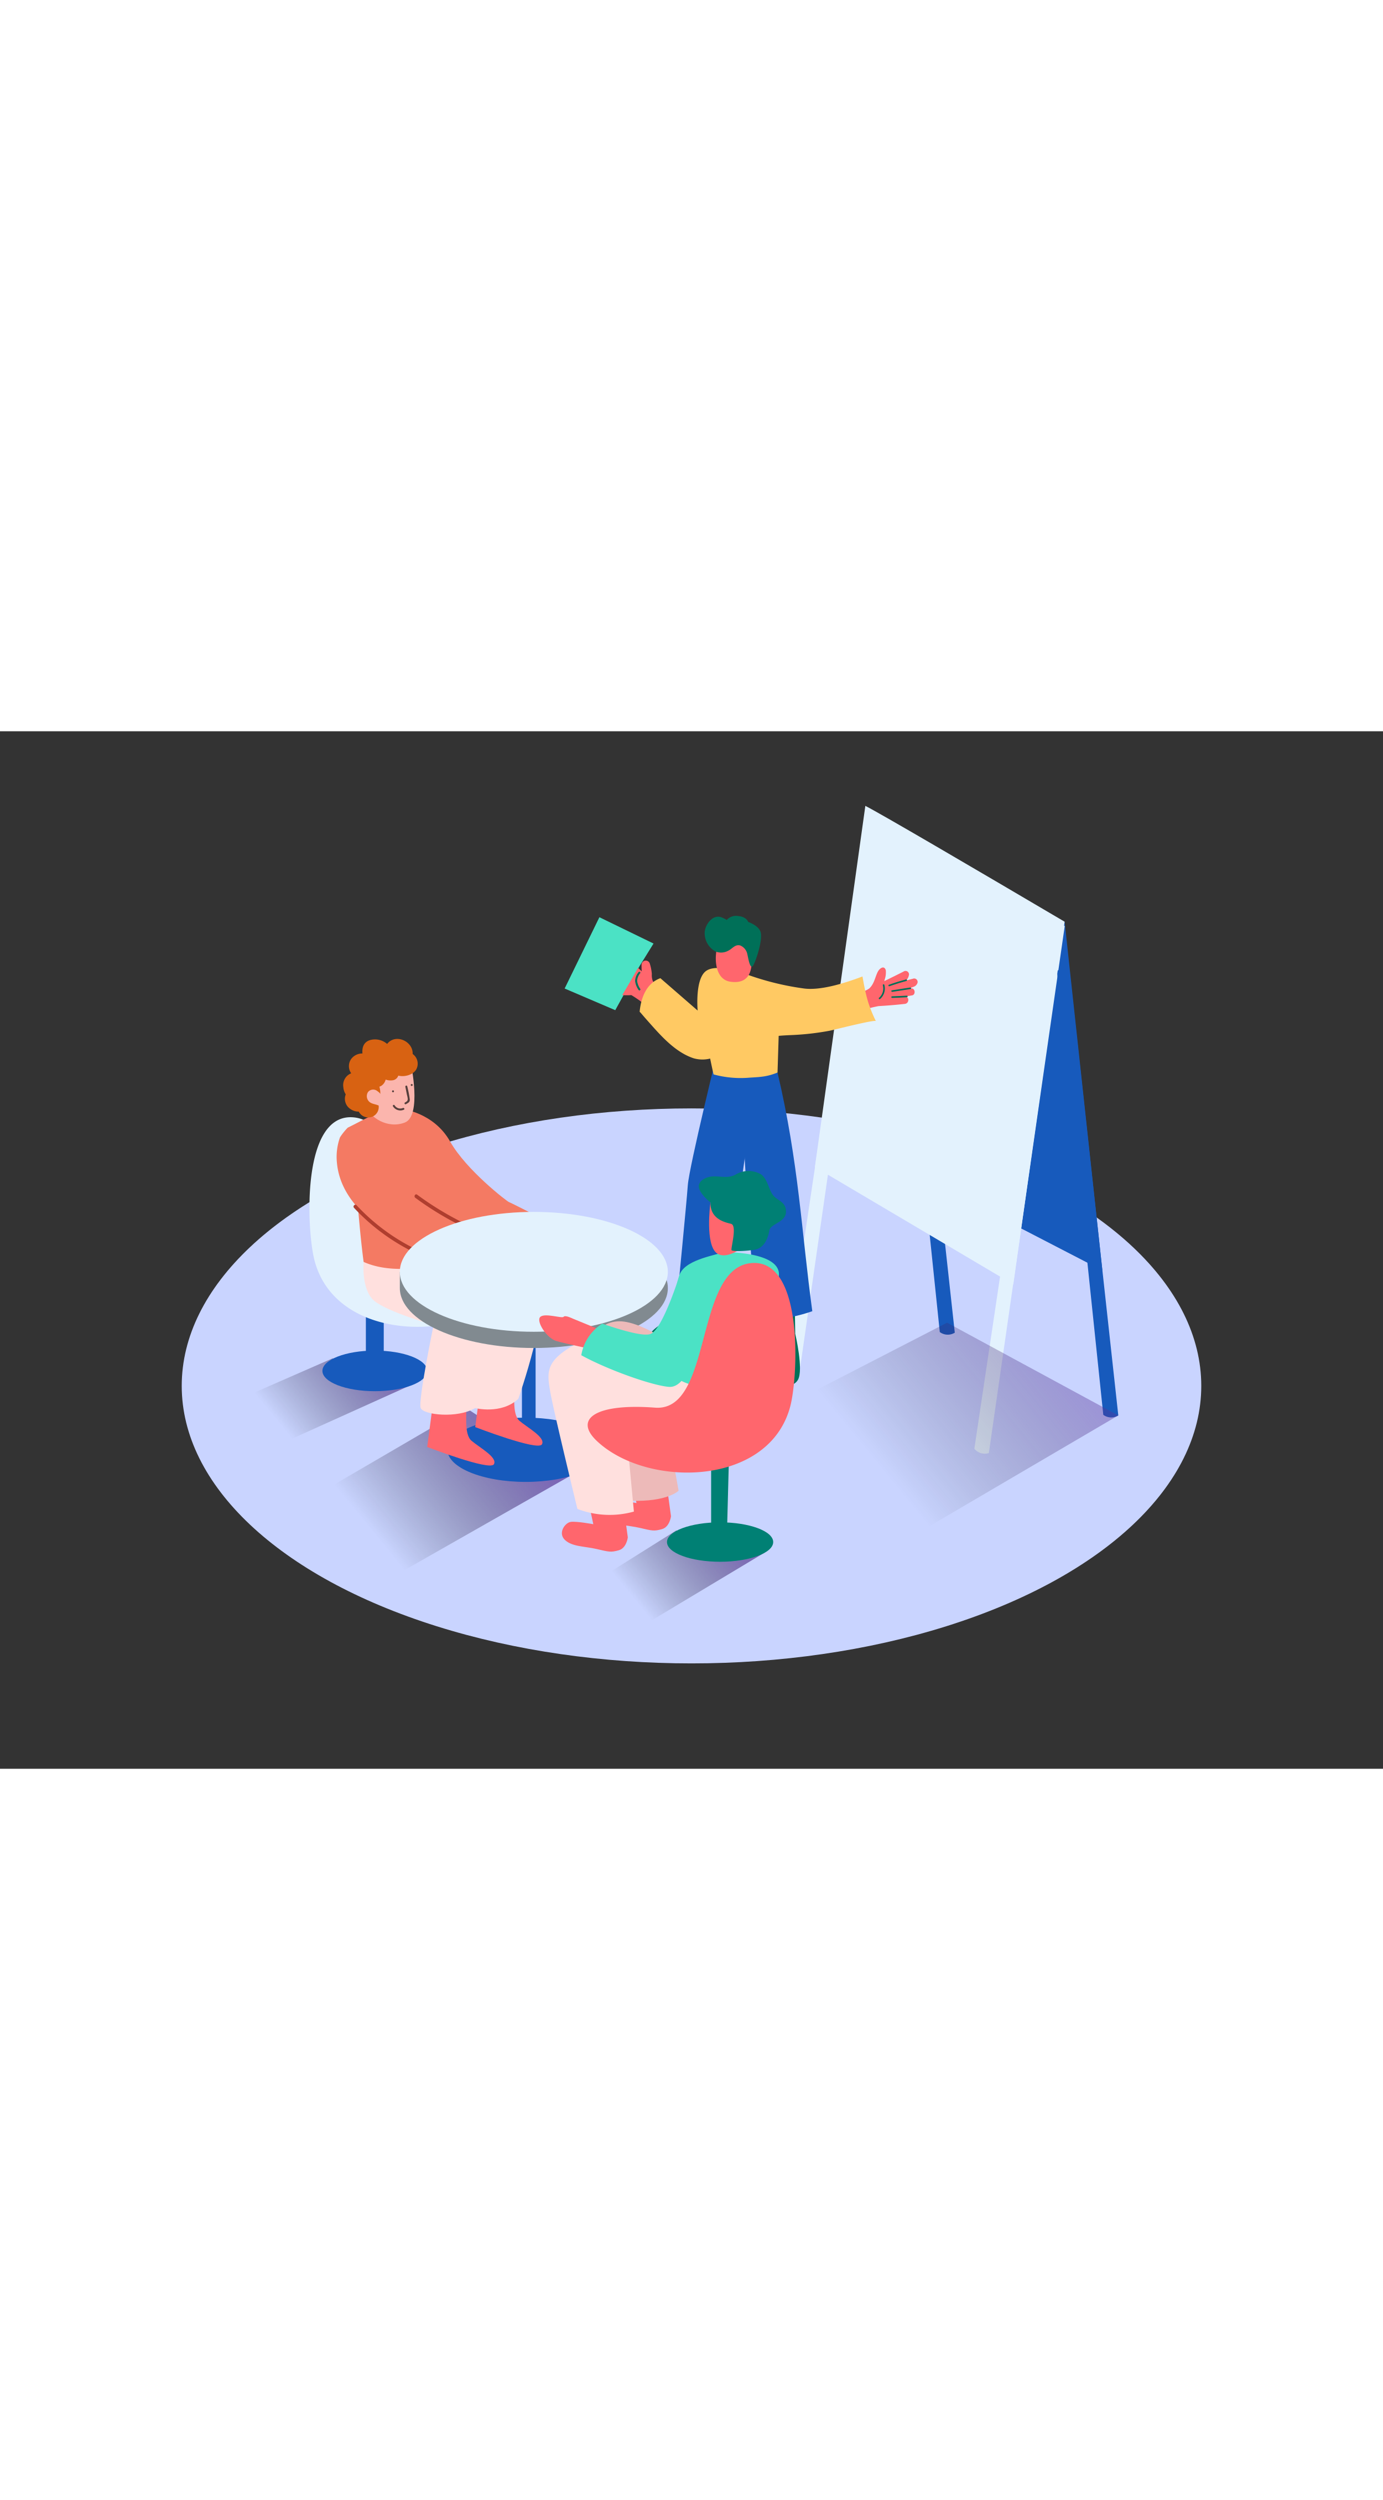 <svg id="Layer_1" data-name="Layer 1" xmlns="http://www.w3.org/2000/svg" xmlns:xlink="http://www.w3.org/1999/xlink" viewBox="0 0 400 300" data-imageid="group-presentation-isometric" imageName="Group Presentation" class="illustrations_image" style="width: 166px;"><rect x="0" y="0" width="400" height="300" fill="#333333" stroke="none"/><defs><linearGradient id="linear-gradient" x1="108.64" y1="232.56" x2="168.02" y2="183.94" gradientUnits="userSpaceOnUse"><stop offset="0" stop-opacity="0"/><stop offset="1" stop-color="#7f47dd"/></linearGradient><linearGradient id="linear-gradient-2" x1="183.82" y1="251.44" x2="224.99" y2="217.74" xlink:href="#linear-gradient"/><linearGradient id="linear-gradient-3" x1="81.37" y1="200.89" x2="124.62" y2="165.48" xlink:href="#linear-gradient"/><linearGradient id="linear-gradient-4" x1="253.92" y1="212.08" x2="322.55" y2="155.89" xlink:href="#linear-gradient"/></defs><title>#41-50</title><ellipse cx="200" cy="189.29" rx="147.44" ry="80.24" fill="#c9d4ff"/><polyline points="134.72 195.62 78.72 228.28 108.31 247.49 164.8 215.37" fill="url(#linear-gradient)"/><ellipse cx="152.05" cy="207.76" rx="22.63" ry="9.29" fill="#175abc"/><rect x="150.96" y="165.26" width="3.95" height="45.66" fill="#175abc"/><polyline points="195.57 231.09 164.71 250.48 176.92 264.02 221.11 237.52" fill="url(#linear-gradient-2)"/><polyline points="96.22 181.31 63.49 195.62 70.34 210.92 121.76 187.74" fill="url(#linear-gradient-3)"/><path d="M134.72,196c.48.68-.69,7.15,1.64,9.14s7.64,4.82,6.48,6.81-19.28-5-19.28-5l1.66-12.63" fill="#ff666d"/><path d="M148.61,190.25c.48.68-.69,7.15,1.64,9.14s7.64,4.82,6.48,6.81-19.28-5-19.28-5l1.66-12.63" fill="#ff666d"/><ellipse cx="108.41" cy="184.95" rx="15.16" ry="5.87" fill="#175abc"/><rect x="105.82" y="155.41" width="5.17" height="27.78" fill="#175abc"/><path d="M92.09,156.34a24.41,24.41,0,0,1-1.16-3.45c-2.28-9-3.79-42.62,11.34-41.25,16.6,1.5,11,43.08,27.82,41.8s23.72,3.1,16.84,9.62C133.18,176.08,100.52,176.37,92.09,156.34Z" fill="#e3f2fd" class="target-color"/><path d="M105.17,153.39s-.74,8,3,11.24,17.24,7.07,17.24,7.07-4.56,22-3.73,24,10.62,3.06,15.74,0c0,0,7.5,1.94,12.48-2.65,0,0,9.61-27.2,6.55-36.06s-19.85-11.38-19.85-11.38Z" fill="#ffe0de"/><path d="M108,102.53c-1.11-1.94-4.56-4.48-6.57-2.25a2.37,2.37,0,0,0,.34,3.29c1,1,2.73,1.25,4,1.65a1.06,1.06,0,0,0,1.38-1A1.12,1.12,0,0,0,108,102.53Z" fill="#fbb5ad"/><path d="M132.72,139.25,103.09,132s.92,12.85,2.08,21.44c5.3,2.38,11.76,2.33,17.38,1.51a37.12,37.12,0,0,0,11.52-3.28,26,26,0,0,0,3.38-2.1C137,146.41,133.08,142.38,132.72,139.25Z" fill="#f47a63"/><path d="M134.91,143.11l-3.08-9.27c-2.78-8.37-7.17-19.77-15-24.43-6.69-.35-10.06,2.18-16.25,5.21a17.31,17.31,0,0,0-2.25,2.81,16.91,16.91,0,0,0-.87,7.47c1.81,18.59,28.85,27.62,41.32,31,.13-2.32.77-8,.75-10.38Z" fill="#f47a63"/><path d="M129.13,153.23a58.48,58.48,0,0,1-26-16.17c-.46-.49-1.19.25-.74.74a59.54,59.54,0,0,0,26.5,16.44A.52.52,0,0,0,129.13,153.23Z" fill="#af3e2f"/><path d="M140.09,144.87A88.93,88.93,0,0,1,120.65,134c-.54-.4-1.06.51-.53.9a89.94,89.94,0,0,0,19.69,11C140.43,146.13,140.7,145.12,140.09,144.87Z" fill="#af3e2f"/><path d="M116.42,109.26s9.05,1,13.75,9.34,16.51,17.35,17,17.52,5.74,2.85,5.74,2.85.75,8.27-2,9.83-19.86-8.5-19.86-8.5" fill="#f47a63"/><path d="M118.82,96s3.28,15.2-1.74,17.14-10.13-1.57-11-4.44-.35-7.25-.35-7.25S109.45,96.08,118.82,96Z" fill="#fbb5ad"/><path d="M119.35,93.31c.16-3.7-5-6-7.38-2.9a5.36,5.36,0,0,0-4.37-1.24c-2.19.37-2.95,1.93-2.77,4a4,4,0,0,0-3.26,1.59,3.6,3.6,0,0,0,0,4.14,3.68,3.68,0,0,0-2.27,4A4.48,4.48,0,0,0,100,105a3.43,3.43,0,0,0-.21.73,3.54,3.54,0,0,0,1.64,3.55,4.07,4.07,0,0,0,2.33.7,3.14,3.14,0,0,0,2.88,1.69,3,3,0,0,0,2.89-2.79,3,3,0,0,0-.16-1.23,7.12,7.12,0,0,0,.36-4.88,2.62,2.62,0,0,0,.63-.3,3,3,0,0,0,1.18-1.75,4.21,4.21,0,0,0,2.17.18,2,2,0,0,0,1.49-1.33c1.78.47,4.3-.21,5.21-1.83A3.46,3.46,0,0,0,119.35,93.31Z" fill="#d86212"/><path d="M110.75,106.47a3.64,3.64,0,0,0-1.58-2.4,1.91,1.91,0,0,0-2.73.25,2.2,2.2,0,0,0,.12,2.54c.67.88,1.77.89,2.72,1.27.57.23.91-.34.79-.82A.74.74,0,0,0,110.75,106.47Z" fill="#fbb5ad"/><path d="M117.78,102.65c-.07-.35-.61-.2-.54.15l.47,2.38a6.43,6.43,0,0,1,.22,1.1c0,.65-.32.78-.82,1.08a.28.28,0,0,0,.28.48c.65-.39,1.19-.58,1.13-1.4A31.2,31.2,0,0,0,117.78,102.65Z" fill="#56403d"/><path d="M119.08,102a.28.28,0,0,0,0,.56A.28.28,0,0,0,119.08,102Z" fill="#56403d"/><path d="M113.67,103.83a.28.28,0,0,0,0,.56A.28.28,0,0,0,113.67,103.83Z" fill="#56403d"/><path d="M116.53,108.93a1.92,1.92,0,0,1-2.41-.79.28.28,0,0,0-.48.28,2.5,2.5,0,0,0,3.18,1C117.14,109.27,116.86,108.79,116.53,108.93Z" fill="#56403d"/><path d="M264.81,106.37l7,67.35a3.87,3.87,0,0,0,4.34.18l-7.44-67.85Z" fill="#175abc"/><polygon points="307.92 55.07 318.83 155.91 281.28 136.48 307.92 55.07" fill="#175abc"/><path d="M286,208.71l21.95-152.4-3.37-1.25L281.81,207.45A3.87,3.87,0,0,0,286,208.71Z" fill="#e3f2fd" class="target-color"/><path d="M231.49,183.56l21.95-152.4-3.37-1.25L227.32,182.3A3.87,3.87,0,0,0,231.49,183.56Z" fill="#e3f2fd" class="target-color"/><path d="M309.33,69.12h-3.66l13.43,128.53a3.87,3.87,0,0,0,4.34.18Z" fill="#175abc"/><path d="M307.92,55.07c-27.27-16.06-53.13-31.2-57.64-33.5L235.69,126l57.38,33.94Z" fill="#e3f2fd" class="target-color"/><path d="M154.4,143.65c-18.54,0-34,5.83-37.85,13.61l-.91-.95V161c0,9.57,17.35,17.33,38.76,17.33s38.76-7.76,38.76-17.33S175.8,143.65,154.4,143.65Z" fill="#e3f2fd" class="target-color"/><path d="M154.4,143.65c-18.54,0-34,5.83-37.85,13.61l-.91-.95V161c0,9.57,17.35,17.33,38.76,17.33s38.76-7.76,38.76-17.33S175.8,143.65,154.4,143.65Z" opacity="0.43"/><ellipse cx="154.4" cy="156.31" rx="38.76" ry="17.33" fill="#e3f2fd" class="target-color"/><polygon points="177.95 80.65 184.97 67.92 189.02 61.38 173.36 53.77 163.31 74.39 177.95 80.65" fill="#4be2c5"/><path d="M194.29,78.31l-4.46-4.95a6.62,6.62,0,0,1-1-1.08,4.78,4.78,0,0,1-.3-2.09,13.41,13.41,0,0,0-.59-3,1.22,1.22,0,0,0-2.39.32c0,.63,0,1.27.06,1.9q-.54-.49-1.09-1c-1.47,2.66-3,5.3-4.57,7.88.87.06,1.77.06,2.65,0A31.64,31.64,0,0,1,191,83.57a1.13,1.13,0,0,0,1.92-.39,1.66,1.66,0,0,0,.37-.12l.06,0a1.24,1.24,0,0,0,.44-1.66l0-.06a1,1,0,0,0-.6-.58c-.25-.28-.48-.57-.71-.87l.15.16C193.62,81.19,195.33,79.47,194.29,78.31Z" fill="#ff666d"/><path d="M185.19,74.51a5.18,5.18,0,0,1-.92-2.31,3.78,3.78,0,0,1,.9-2.26c.2-.29-.28-.57-.48-.28a4.25,4.25,0,0,0-1,2.54,5.7,5.7,0,0,0,1,2.59A.28.28,0,0,0,185.19,74.51Z" fill="#007058"/><path d="M264,71.57c-.69.17-1.37.35-2.06.54a2.36,2.36,0,0,0,.9-1.45,1,1,0,0,0-1.52-1.17q-2.77,1.4-5.55,2.75c0-.14.07-.28.1-.42a6.55,6.55,0,0,0,.33-2.67c-.4-1.56-1.81-.7-2.39.53-.78,1.65-1,3.41-2.42,4.71a7.41,7.41,0,0,1-2.88,1.16c-1,.3-2.08.58-3.13.84a1,1,0,0,0,0,2,1,1,0,0,0,.09,1.75c-.46.75.07,2,1.07,1.56a40.15,40.15,0,0,1,7.56-2.23q3.82-.21,7.62-.64c1.3-.15,1.34-2.18,0-2.07l-.2,0,2.28-.39c1.13-.19.88-2.18-.27-2l-.27,0h0l-.76.11,1.09-.36c.67-.23,1.29-.39,1.63-1.06A1,1,0,0,0,264,71.57Z" fill="#ff666d"/><path d="M255.77,73.31a.23.23,0,0,0-.44.12,3.58,3.58,0,0,1-1.1,3.66c-.22.2.1.52.32.32A4,4,0,0,0,255.77,73.31Z" fill="#007058"/><path d="M262.07,71.76q-2.51.66-4.95,1.53c-.28.1-.16.54.12.44q2.44-.86,4.95-1.53A.23.23,0,0,0,262.07,71.76Z" fill="#007058"/><path d="M263.23,74.1l-5.27.81c-.29,0-.17.49.12.44l5.27-.81C263.64,74.5,263.52,74.06,263.23,74.1Z" fill="#007058"/><path d="M262.28,76.45q-2.13.13-4.26.19c-.29,0-.3.47,0,.46q2.13-.06,4.26-.19C262.58,76.89,262.58,76.43,262.28,76.45Z" fill="#007058"/><path d="M197.28,160s-.13,6.73-.92,7.79-7.86,4.81-8.25,6.52.86,4.17,4.23,3.25,11.47-6.17,11.47-6.17V156.77" fill="#007058"/><path d="M224.32,167.63l.87,7.31s-3.1,11.27-1.86,12.63,5.7,2.85,7.43,0S230,174.2,230,174.2l-.12-7.93" fill="#007058"/><path d="M208.08,90.29s-8.76,35.55-9.15,41-3,32-3,32,8.32,3.7,13.93,1.83l4.38-33.42,4.91-35S210.16,87.77,208.08,90.29Z" fill="#175abc"/><path d="M224.88,98.69c6.18,26.22,6.91,46,10.06,69,0,0-13.4,4.89-16.35.15-2-23.37-3.62-46.79-4.36-70.24Z" fill="#175abc"/><path d="M249.45,70.9c-5.63,2.14-12.32,4.09-16.9,3.48a79.88,79.88,0,0,1-16.89-4.19c-.74-.25-8.75-3.31-11.71-.67s-2.17,11.24-2.17,11.24L191,71.4c-4,1.44-5.6,5.58-6,9.7.18.18.33.33.41.43q1.16,1.37,2.36,2.71c3.55,4,7.61,8.58,12.82,10.31a9.27,9.27,0,0,0,6.24-.39c1.55-.58,3.81-2.46,5.5-1.84.44.16.85.48,1.3.42,1.24-.15,2.91-2.14,4.08-2.75,3.24-1.69,7-1.94,10.63-2.12a77.61,77.61,0,0,0,11.63-1.28c1.13-.23,13.09-3.29,13.35-2.78C251,79,250.39,76.16,249.45,70.9Z" fill="#ffc963"/><path d="M207.32,62.88c-.79,3.75-.13,8.94,3.89,9.53,5.17.77,6.45-2.75,6.18-7.08-.22-3.44-2-8.81-6.65-7.26a4.78,4.78,0,0,0-2.6,2.39A9.61,9.61,0,0,0,207.32,62.88Z" fill="#ff666d"/><path d="M207,63.7A6,6,0,0,1,203.82,58c.22-2.3,2.45-5.24,5-4.14,1.76.75,1.28.8,1.28.8a3.63,3.63,0,0,1,3.41-1.23c2.45.21,2.88,1.7,2.88,1.7s2.78.93,3.52,2.7c.84,2-1.07,8.07-2,9.76s-1.44-1.75-1.76-3.13a3.44,3.44,0,0,0-2.05-2.52c-1.51-.41-2.25.93-3.45,1.5A4.3,4.3,0,0,1,207,63.7Z" fill="#007058"/><path d="M216.78,100.16c3.25-.2,5.05-.25,8.1-1.48l.54-17.17-20.7,9.71s.78,4.16,1.66,8A29.63,29.63,0,0,0,216.78,100.16Z" fill="#ffc963"/><path d="M182.49,215.72l1.6,7.45s-4.84-.9-6.51-.67-3.8,3.19-1.72,5.2,5.64,1.82,9.2,2.65,4.11,1,6.39.36,2.62-3.74,2.62-3.74l-1.78-13" fill="#ff666d"/><path d="M194.27,208.46l2,11.14s-3.2,3.29-14,2.9,0-19.7,0-19.7" fill="#edbab9"/><ellipse cx="208.27" cy="234.44" rx="15.36" ry="5.7" fill="#008074"/><polyline points="210.86 208.92 210.26 231.88 205.68 231.88 205.68 208.92" fill="#008074"/><path d="M170,221.83l1.6,7.45s-4.84-.9-6.51-.67-3.8,3.19-1.72,5.2,5.64,1.82,9.2,2.65,4.11,1,6.39.36,2.62-3.74,2.62-3.74l-1.78-13" fill="#ff666d"/><path d="M178.74,175.77q6.9,1.51,13.91,2.33a.78.78,0,0,1,.53.29q.81-2.43,1.37-4.93c.21-.95,1.67-.55,1.46.4a52.65,52.65,0,0,1-3.81,11c-.42.88-1.72.11-1.31-.76.69-1.47,1.31-3,1.86-4.48h-.1q-7.22-.85-14.32-2.39C177.38,177,177.79,175.56,178.74,175.77Z" fill="#008074"/><path d="M191.16,186.43a20.3,20.3,0,0,0,4.66,5.35c.76.61-.32,1.68-1.07,1.07a21.47,21.47,0,0,1-4.89-5.65A.76.76,0,0,1,191.16,186.43Z" fill="#008074"/><path d="M200.57,181.51s-12-9.66-20-10.8-12.16,7.53-11.59,13.33,19.7,9,19.7,9" fill="#edbab9"/><path d="M194.16,184.72c-1.56-1.45-22-11-29.19-6.63s-6.74,7.58-5.83,12.88S167,224.86,167,224.86a26,26,0,0,0,16.34.77l-2-21.22,27.22-14.86" fill="#ffe0de"/><path d="M209.05,150.59c-1.08.8-10.41,1.92-12.36,6.22s-4.92,26.47-4.92,26.47,5.6,8.34,15.29,5.37c2.88-.88,17.79-28.14,18.19-31C226.31,150.31,209.05,150.59,209.05,150.59Z" fill="#4be2c5"/><path d="M227.45,198.48a24.41,24.41,0,0,0,1.16-3.45c2.28-9,3.79-42.62-11.34-41.25-16.6,1.5-11,43.08-27.82,41.8s-23.72,3.1-16.84,9.62C186.36,218.22,219,218.51,227.45,198.48Z" fill="#ff666d"/><path d="M205.49,136.24c-.13.8-1.55,12.13,1.82,14.68s10.88-3.48,11.07-6.47,2.73-9.22-.47-10.79S206.39,130.65,205.49,136.24Z" fill="#ff666d"/><path d="M205.49,136.24s-2.81-2.17-3.31-4.14,1.93-3.39,4.3-3.39,4.38.61,6.42-.61a7.27,7.27,0,0,1,7.18,0c1.92,1.31,2.25,4.47,3.54,6.09s3.77,1.8,3.7,4.83-4.51,3.34-4.82,5.36-1.4,5-4.13,5.5-6.47.57-6.78.17,1.72-7.18-.16-7.63S205.36,141,205.49,136.24Z" fill="#008074"/><path d="M173.19,172.92l-7.46-3.06s-2.28-1.14-2.71-.56-5.3-1.15-6.71,0,1.72,6.14,4.57,7,12.3,2.78,12.3,2.78" fill="#ff666d"/><path d="M196.7,156.81s-5,16.22-8.6,17.48c-2.2.78-9-1.31-13.92-3a13.45,13.45,0,0,0-6.06,9.13c7.52,4.16,20.44,8.76,25.35,9.15,7.08.57,10.32-20.24,10.32-20.24Z" fill="#4be2c5"/><polyline points="273.92 171.01 214.72 201.51 265.16 232 323.44 197.83" opacity="0.57" fill="url(#linear-gradient-4)"/></svg>